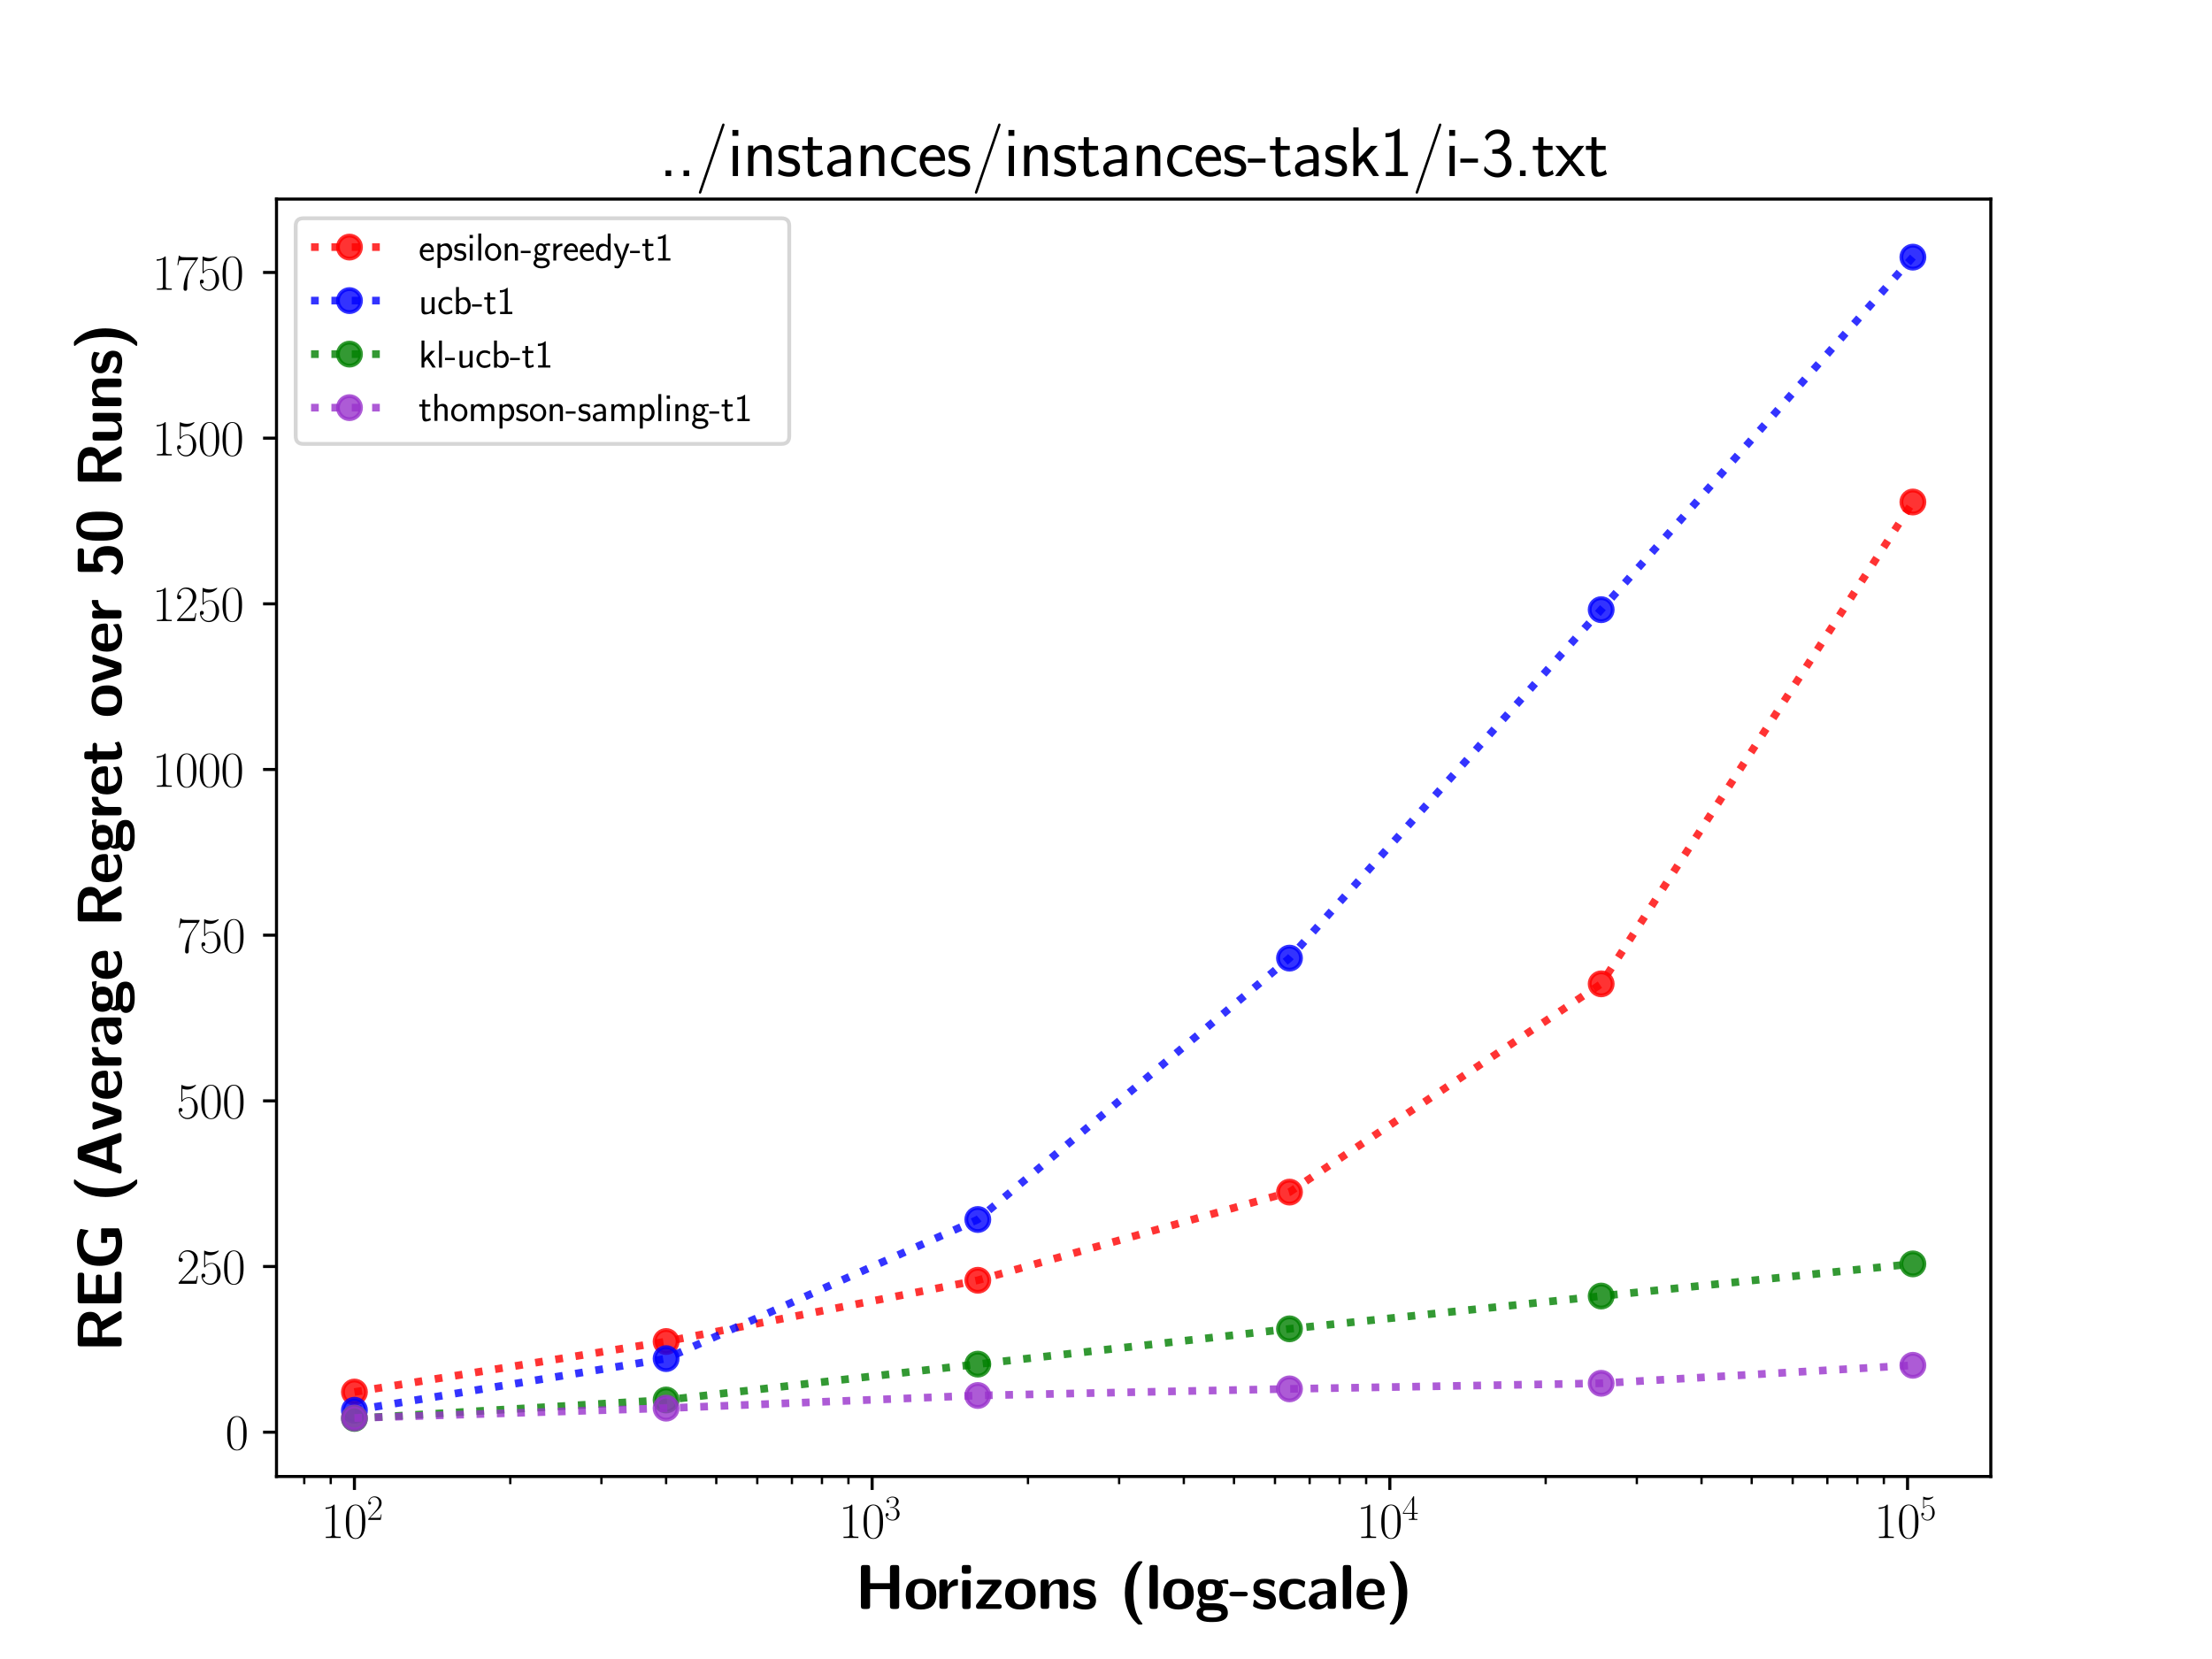 <?xml version="1.0" encoding="utf-8" standalone="no"?>
<!DOCTYPE svg PUBLIC "-//W3C//DTD SVG 1.1//EN"
  "http://www.w3.org/Graphics/SVG/1.1/DTD/svg11.dtd">
<svg height="432pt" version="1.1" viewBox="0 0 576 432" width="576pt" xmlns="http://www.w3.org/2000/svg" xmlns:xlink="http://www.w3.org/1999/xlink">
 <defs>
  <style type="text/css">*{stroke-linecap:butt;stroke-linejoin:round;}</style>
 </defs>
 <g id="figure_1">
  <g id="patch_1">
   <path d="M 0 432 
L 576 432 
L 576 0 
L 0 0 
z
" style="fill:#ffffff;"/>
  </g>
  <g id="axes_1">
   <g id="patch_2">
    <path d="M 72 384.48 
L 518.4 384.48 
L 518.4 51.84 
L 72 51.84 
z
" style="fill:#ffffff;"/>
   </g>
   <g id="matplotlib.axis_1">
    <g id="xtick_1">
     <g id="line2d_1">
      <defs>
       <path d="M 0 0 
L 0 3.5 
" id="m3bdd7a8519" style="stroke:#000000;stroke-width:0.8;"/>
      </defs>
      <g>
       <use style="stroke:#000000;stroke-width:0.8;" x="92.291" xlink:href="#m3bdd7a8519" y="384.48"/>
      </g>
     </g>
     <g id="text_1">
      <!-- $\mathdefault{10^{2}}$ -->
      <g transform="translate(83.621 400.474)scale(0.13 -0.13)">
       <defs>
        <path d="M 1702 4058 
C 1702 4192 1696 4192 1606 4192 
C 1357 3916 979 3827 621 3827 
C 602 3827 570 3827 563 3808 
C 557 3795 557 3782 557 3648 
C 755 3648 1088 3686 1344 3839 
L 1344 461 
C 1344 236 1331 160 781 160 
L 589 160 
L 589 0 
C 896 0 1216 0 1523 0 
C 1830 0 2150 0 2458 0 
L 2458 160 
L 2266 160 
C 1715 160 1702 230 1702 458 
L 1702 4058 
z
" id="CMR17-31" transform="scale(0.016)"/>
        <path d="M 2688 2025 
C 2688 2416 2682 3080 2413 3591 
C 2176 4039 1798 4198 1466 4198 
C 1158 4198 768 4058 525 3597 
C 269 3118 243 2524 243 2025 
C 243 1661 250 1106 448 619 
C 723 -39 1216 -128 1466 -128 
C 1760 -128 2208 -7 2470 600 
C 2662 1042 2688 1559 2688 2025 
z
M 1466 -26 
C 1056 -26 813 325 723 812 
C 653 1188 653 1738 653 2096 
C 653 2588 653 2997 736 3387 
C 858 3929 1216 4096 1466 4096 
C 1728 4096 2067 3923 2189 3400 
C 2272 3036 2278 2607 2278 2096 
C 2278 1680 2278 1169 2202 792 
C 2067 95 1690 -26 1466 -26 
z
" id="CMR17-30" transform="scale(0.016)"/>
        <path d="M 2669 989 
L 2554 989 
C 2490 536 2438 459 2413 420 
C 2381 369 1920 369 1830 369 
L 602 369 
C 832 619 1280 1072 1824 1597 
C 2214 1967 2669 2402 2669 3035 
C 2669 3790 2067 4224 1395 4224 
C 691 4224 262 3604 262 3030 
C 262 2780 448 2748 525 2748 
C 589 2748 781 2787 781 3010 
C 781 3207 614 3264 525 3264 
C 486 3264 448 3258 422 3245 
C 544 3790 915 4058 1306 4058 
C 1862 4058 2227 3617 2227 3035 
C 2227 2479 1901 2000 1536 1584 
L 262 146 
L 262 0 
L 2515 0 
L 2669 989 
z
" id="CMR17-32" transform="scale(0.016)"/>
       </defs>
       <use transform="scale(0.996)" xlink:href="#CMR17-31"/>
       <use transform="translate(45.69 0)scale(0.996)" xlink:href="#CMR17-30"/>
       <use transform="translate(91.381 36.154)scale(0.697)" xlink:href="#CMR17-32"/>
      </g>
     </g>
    </g>
    <g id="xtick_2">
     <g id="line2d_2">
      <g>
       <use style="stroke:#000000;stroke-width:0.8;" x="227.101" xlink:href="#m3bdd7a8519" y="384.48"/>
      </g>
     </g>
     <g id="text_2">
      <!-- $\mathdefault{10^{3}}$ -->
      <g transform="translate(218.431 400.474)scale(0.13 -0.13)">
       <defs>
        <path d="M 1414 2157 
C 1984 2157 2234 1662 2234 1090 
C 2234 320 1824 25 1453 25 
C 1114 25 563 194 390 693 
C 422 680 454 680 486 680 
C 640 680 755 782 755 948 
C 755 1133 614 1216 486 1216 
C 378 1216 211 1165 211 926 
C 211 335 787 -128 1466 -128 
C 2176 -128 2720 430 2720 1085 
C 2720 1707 2208 2157 1600 2227 
C 2086 2328 2554 2756 2554 3329 
C 2554 3820 2048 4179 1472 4179 
C 890 4179 378 3829 378 3329 
C 378 3110 544 3072 627 3072 
C 762 3072 877 3155 877 3321 
C 877 3486 762 3569 627 3569 
C 602 3569 570 3569 544 3557 
C 730 3959 1235 4032 1459 4032 
C 1683 4032 2106 3925 2106 3320 
C 2106 3143 2080 2828 1862 2550 
C 1670 2304 1453 2304 1242 2284 
C 1210 2284 1062 2269 1037 2269 
C 992 2263 966 2257 966 2208 
C 966 2163 973 2157 1101 2157 
L 1414 2157 
z
" id="CMR17-33" transform="scale(0.016)"/>
       </defs>
       <use transform="scale(0.996)" xlink:href="#CMR17-31"/>
       <use transform="translate(45.69 0)scale(0.996)" xlink:href="#CMR17-30"/>
       <use transform="translate(91.381 36.154)scale(0.697)" xlink:href="#CMR17-33"/>
      </g>
     </g>
    </g>
    <g id="xtick_3">
     <g id="line2d_3">
      <g>
       <use style="stroke:#000000;stroke-width:0.8;" x="361.911" xlink:href="#m3bdd7a8519" y="384.48"/>
      </g>
     </g>
     <g id="text_3">
      <!-- $\mathdefault{10^{4}}$ -->
      <g transform="translate(353.241 400.474)scale(0.13 -0.13)">
       <defs>
        <path d="M 2150 4122 
C 2150 4256 2144 4256 2029 4256 
L 128 1254 
L 128 1088 
L 1779 1088 
L 1779 457 
C 1779 224 1766 160 1318 160 
L 1197 160 
L 1197 0 
C 1402 0 1747 0 1965 0 
C 2182 0 2528 0 2733 0 
L 2733 160 
L 2611 160 
C 2163 160 2150 224 2150 457 
L 2150 1088 
L 2803 1088 
L 2803 1254 
L 2150 1254 
L 2150 4122 
z
M 1798 3703 
L 1798 1254 
L 256 1254 
L 1798 3703 
z
" id="CMR17-34" transform="scale(0.016)"/>
       </defs>
       <use transform="scale(0.996)" xlink:href="#CMR17-31"/>
       <use transform="translate(45.69 0)scale(0.996)" xlink:href="#CMR17-30"/>
       <use transform="translate(91.381 36.154)scale(0.697)" xlink:href="#CMR17-34"/>
      </g>
     </g>
    </g>
    <g id="xtick_4">
     <g id="line2d_4">
      <g>
       <use style="stroke:#000000;stroke-width:0.8;" x="496.721" xlink:href="#m3bdd7a8519" y="384.48"/>
      </g>
     </g>
     <g id="text_4">
      <!-- $\mathdefault{10^{5}}$ -->
      <g transform="translate(488.05 400.474)scale(0.13 -0.13)">
       <defs>
        <path d="M 730 3692 
C 794 3666 1056 3584 1325 3584 
C 1920 3584 2246 3911 2432 4100 
C 2432 4157 2432 4192 2394 4192 
C 2387 4192 2374 4192 2323 4163 
C 2099 4058 1837 3973 1517 3973 
C 1325 3973 1037 3999 723 4139 
C 653 4171 640 4171 634 4171 
C 602 4171 595 4164 595 4037 
L 595 2203 
C 595 2089 595 2057 659 2057 
C 691 2057 704 2070 736 2114 
C 941 2401 1222 2522 1542 2522 
C 1766 2522 2246 2382 2246 1289 
C 2246 1085 2246 715 2054 421 
C 1894 159 1645 25 1370 25 
C 947 25 518 320 403 814 
C 429 807 480 795 506 795 
C 589 795 749 840 749 1038 
C 749 1210 627 1280 506 1280 
C 358 1280 262 1190 262 1011 
C 262 454 704 -128 1382 -128 
C 2042 -128 2669 440 2669 1264 
C 2669 2030 2170 2624 1549 2624 
C 1222 2624 947 2503 730 2274 
L 730 3692 
z
" id="CMR17-35" transform="scale(0.016)"/>
       </defs>
       <use transform="scale(0.996)" xlink:href="#CMR17-31"/>
       <use transform="translate(45.69 0)scale(0.996)" xlink:href="#CMR17-30"/>
       <use transform="translate(91.381 36.154)scale(0.697)" xlink:href="#CMR17-35"/>
      </g>
     </g>
    </g>
    <g id="xtick_5">
     <g id="line2d_5">
      <defs>
       <path d="M 0 0 
L 0 2 
" id="mafd9205f27" style="stroke:#000000;stroke-width:0.6;"/>
      </defs>
      <g>
       <use style="stroke:#000000;stroke-width:0.6;" x="79.226" xlink:href="#mafd9205f27" y="384.48"/>
      </g>
     </g>
    </g>
    <g id="xtick_6">
     <g id="line2d_6">
      <g>
       <use style="stroke:#000000;stroke-width:0.6;" x="86.122" xlink:href="#mafd9205f27" y="384.48"/>
      </g>
     </g>
    </g>
    <g id="xtick_7">
     <g id="line2d_7">
      <g>
       <use style="stroke:#000000;stroke-width:0.6;" x="132.873" xlink:href="#mafd9205f27" y="384.48"/>
      </g>
     </g>
    </g>
    <g id="xtick_8">
     <g id="line2d_8">
      <g>
       <use style="stroke:#000000;stroke-width:0.6;" x="156.612" xlink:href="#mafd9205f27" y="384.48"/>
      </g>
     </g>
    </g>
    <g id="xtick_9">
     <g id="line2d_9">
      <g>
       <use style="stroke:#000000;stroke-width:0.6;" x="173.455" xlink:href="#mafd9205f27" y="384.48"/>
      </g>
     </g>
    </g>
    <g id="xtick_10">
     <g id="line2d_10">
      <g>
       <use style="stroke:#000000;stroke-width:0.6;" x="186.519" xlink:href="#mafd9205f27" y="384.48"/>
      </g>
     </g>
    </g>
    <g id="xtick_11">
     <g id="line2d_11">
      <g>
       <use style="stroke:#000000;stroke-width:0.6;" x="197.193" xlink:href="#mafd9205f27" y="384.48"/>
      </g>
     </g>
    </g>
    <g id="xtick_12">
     <g id="line2d_12">
      <g>
       <use style="stroke:#000000;stroke-width:0.6;" x="206.218" xlink:href="#mafd9205f27" y="384.48"/>
      </g>
     </g>
    </g>
    <g id="xtick_13">
     <g id="line2d_13">
      <g>
       <use style="stroke:#000000;stroke-width:0.6;" x="214.036" xlink:href="#mafd9205f27" y="384.48"/>
      </g>
     </g>
    </g>
    <g id="xtick_14">
     <g id="line2d_14">
      <g>
       <use style="stroke:#000000;stroke-width:0.6;" x="220.932" xlink:href="#mafd9205f27" y="384.48"/>
      </g>
     </g>
    </g>
    <g id="xtick_15">
     <g id="line2d_15">
      <g>
       <use style="stroke:#000000;stroke-width:0.6;" x="267.683" xlink:href="#mafd9205f27" y="384.48"/>
      </g>
     </g>
    </g>
    <g id="xtick_16">
     <g id="line2d_16">
      <g>
       <use style="stroke:#000000;stroke-width:0.6;" x="291.421" xlink:href="#mafd9205f27" y="384.48"/>
      </g>
     </g>
    </g>
    <g id="xtick_17">
     <g id="line2d_17">
      <g>
       <use style="stroke:#000000;stroke-width:0.6;" x="308.264" xlink:href="#mafd9205f27" y="384.48"/>
      </g>
     </g>
    </g>
    <g id="xtick_18">
     <g id="line2d_18">
      <g>
       <use style="stroke:#000000;stroke-width:0.6;" x="321.329" xlink:href="#mafd9205f27" y="384.48"/>
      </g>
     </g>
    </g>
    <g id="xtick_19">
     <g id="line2d_19">
      <g>
       <use style="stroke:#000000;stroke-width:0.6;" x="332.003" xlink:href="#mafd9205f27" y="384.48"/>
      </g>
     </g>
    </g>
    <g id="xtick_20">
     <g id="line2d_20">
      <g>
       <use style="stroke:#000000;stroke-width:0.6;" x="341.028" xlink:href="#mafd9205f27" y="384.48"/>
      </g>
     </g>
    </g>
    <g id="xtick_21">
     <g id="line2d_21">
      <g>
       <use style="stroke:#000000;stroke-width:0.6;" x="348.846" xlink:href="#mafd9205f27" y="384.48"/>
      </g>
     </g>
    </g>
    <g id="xtick_22">
     <g id="line2d_22">
      <g>
       <use style="stroke:#000000;stroke-width:0.6;" x="355.742" xlink:href="#mafd9205f27" y="384.48"/>
      </g>
     </g>
    </g>
    <g id="xtick_23">
     <g id="line2d_23">
      <g>
       <use style="stroke:#000000;stroke-width:0.6;" x="402.492" xlink:href="#mafd9205f27" y="384.48"/>
      </g>
     </g>
    </g>
    <g id="xtick_24">
     <g id="line2d_24">
      <g>
       <use style="stroke:#000000;stroke-width:0.6;" x="426.231" xlink:href="#mafd9205f27" y="384.48"/>
      </g>
     </g>
    </g>
    <g id="xtick_25">
     <g id="line2d_25">
      <g>
       <use style="stroke:#000000;stroke-width:0.6;" x="443.074" xlink:href="#mafd9205f27" y="384.48"/>
      </g>
     </g>
    </g>
    <g id="xtick_26">
     <g id="line2d_26">
      <g>
       <use style="stroke:#000000;stroke-width:0.6;" x="456.139" xlink:href="#mafd9205f27" y="384.48"/>
      </g>
     </g>
    </g>
    <g id="xtick_27">
     <g id="line2d_27">
      <g>
       <use style="stroke:#000000;stroke-width:0.6;" x="466.813" xlink:href="#mafd9205f27" y="384.48"/>
      </g>
     </g>
    </g>
    <g id="xtick_28">
     <g id="line2d_28">
      <g>
       <use style="stroke:#000000;stroke-width:0.6;" x="475.838" xlink:href="#mafd9205f27" y="384.48"/>
      </g>
     </g>
    </g>
    <g id="xtick_29">
     <g id="line2d_29">
      <g>
       <use style="stroke:#000000;stroke-width:0.6;" x="483.656" xlink:href="#mafd9205f27" y="384.48"/>
      </g>
     </g>
    </g>
    <g id="xtick_30">
     <g id="line2d_30">
      <g>
       <use style="stroke:#000000;stroke-width:0.6;" x="490.552" xlink:href="#mafd9205f27" y="384.48"/>
      </g>
     </g>
    </g>
    <g id="text_5">
     <!-- \textbf{Horizons (log-scale)} -->
     <g transform="translate(222.691 418.948)scale(0.16 -0.16)">
      <defs>
       <path d="M 4493 4170 
C 4493 4377 4448 4480 4186 4480 
L 3859 4480 
C 3616 4480 3552 4396 3552 4169 
L 3552 2624 
L 1523 2624 
L 1523 4169 
C 1523 4377 1478 4480 1216 4480 
L 890 4480 
C 659 4480 582 4409 582 4170 
L 582 302 
C 582 70 653 -8 890 -8 
L 1216 -8 
C 1459 -8 1523 76 1523 301 
L 1523 2016 
L 3552 2016 
L 3552 301 
C 3552 95 3597 -8 3859 -8 
L 4186 -8 
C 4429 -8 4493 76 4493 302 
L 4493 4170 
z
" id="CMSSBX10-48" transform="scale(0.016)"/>
       <path d="M 3315 1459 
C 3315 2517 2803 3072 1760 3072 
C 691 3072 198 2497 198 1459 
C 198 407 749 -64 1754 -64 
C 2758 -64 3315 401 3315 1459 
z
M 1760 440 
C 1069 440 1069 1020 1069 1536 
C 1069 2033 1069 2606 1754 2606 
C 2445 2606 2445 2039 2445 1536 
C 2445 1027 2445 440 1760 440 
z
" id="CMSSBX10-6f" transform="scale(0.016)"/>
       <path d="M 1242 1496 
C 1242 2115 1747 2368 2150 2368 
C 2266 2368 2278 2368 2278 2555 
L 2278 2860 
C 2278 2989 2278 3034 2163 3034 
C 1984 3034 1517 2970 1216 2271 
L 1210 2271 
L 1210 2690 
C 1210 2897 1165 3001 902 3001 
L 698 3001 
C 467 3001 390 2930 390 2690 
L 390 310 
C 390 78 461 0 698 0 
L 934 0 
C 1178 0 1242 84 1242 312 
L 1242 1496 
z
" id="CMSSBX10-72" transform="scale(0.016)"/>
       <path d="M 653 4480 
C 448 4480 346 4441 346 4182 
L 346 3885 
C 346 3678 410 3594 646 3594 
L 979 3594 
C 1286 3594 1286 3730 1286 4034 
C 1286 4344 1286 4480 979 4480 
L 653 4480 
z
M 1242 2634 
C 1242 2841 1197 2944 934 2944 
L 698 2944 
C 467 2944 390 2873 390 2634 
L 390 292 
C 390 60 461 -18 698 -18 
L 934 -18 
C 1178 -18 1242 66 1242 292 
L 1242 2634 
z
" id="CMSSBX10-69" transform="scale(0.016)"/>
       <path d="M 2726 2483 
C 2790 2568 2803 2600 2803 2703 
C 2803 2975 2605 2975 2496 2975 
L 602 2975 
C 518 2975 294 2975 294 2732 
C 294 2496 499 2496 672 2496 
C 877 2496 1395 2496 1600 2496 
L 1837 2496 
L 275 493 
C 211 407 198 375 198 272 
C 198 0 397 0 506 0 
L 2515 0 
C 2598 0 2822 0 2822 236 
C 2822 479 2624 479 2438 479 
C 2118 479 1779 479 1459 479 
L 1165 479 
L 2726 2483 
z
" id="CMSSBX10-7a" transform="scale(0.016)"/>
       <path d="M 3200 2096 
C 3200 2761 2918 3025 2266 3025 
C 1594 3025 1306 2535 1222 2360 
L 1216 2360 
L 1216 2687 
C 1216 2896 1171 3001 909 3001 
L 691 3001 
C 461 3001 384 2930 384 2690 
L 384 310 
C 384 78 454 0 691 0 
L 947 0 
C 1190 0 1254 84 1254 309 
L 1254 1735 
C 1254 2295 1626 2560 1958 2560 
C 2266 2560 2330 2411 2330 2082 
L 2330 309 
C 2330 103 2374 0 2637 0 
L 2893 0 
C 3136 0 3200 84 3200 309 
L 3200 2096 
z
" id="CMSSBX10-6e" transform="scale(0.016)"/>
       <path d="M 2534 902 
C 2534 1267 2342 1496 2227 1600 
C 1971 1836 1747 1875 1478 1927 
C 1126 1992 870 2045 870 2299 
C 870 2566 1082 2619 1331 2619 
C 1760 2619 1990 2456 2157 2313 
C 2221 2248 2234 2248 2259 2248 
C 2323 2248 2336 2306 2342 2332 
C 2355 2384 2419 2747 2419 2779 
C 2419 2884 2080 2975 2010 3000 
C 1754 3072 1549 3072 1382 3072 
C 1094 3072 237 3072 237 2145 
C 237 1827 378 1633 550 1477 
C 774 1270 1024 1225 1389 1154 
C 1574 1121 1901 1062 1901 778 
C 1901 473 1651 427 1402 427 
C 1120 427 762 512 461 877 
C 429 909 410 928 371 928 
C 307 928 294 871 288 832 
C 275 743 198 378 198 313 
C 198 198 672 51 678 45 
C 1030 -64 1293 -64 1402 -64 
C 1728 -64 2534 -64 2534 902 
z
" id="CMSSBX10-73" transform="scale(0.016)"/>
       <path d="M 2054 4864 
C 1939 4864 1926 4864 1811 4760 
C 1043 4107 550 3002 550 1632 
C 550 849 710 -501 1779 -1477 
C 1914 -1600 1926 -1600 2054 -1600 
L 2170 -1600 
C 2272 -1600 2342 -1600 2342 -1516 
C 2342 -1496 2342 -1483 2266 -1399 
C 1862 -901 1421 -107 1421 1632 
C 1421 3532 1952 4281 2304 4708 
C 2330 4741 2342 4754 2342 4779 
C 2342 4864 2272 4864 2170 4864 
L 2054 4864 
z
" id="CMSSBX10-28" transform="scale(0.016)"/>
       <path d="M 1242 4170 
C 1242 4377 1197 4480 934 4480 
L 698 4480 
C 467 4480 390 4409 390 4170 
L 390 302 
C 390 70 461 -8 698 -8 
L 934 -8 
C 1178 -8 1242 76 1242 302 
L 1242 4170 
z
" id="CMSSBX10-6c" transform="scale(0.016)"/>
       <path d="M 1280 577 
C 1050 577 960 577 870 656 
C 845 681 736 779 736 949 
C 736 994 742 1007 749 1046 
C 1050 878 1427 878 1562 878 
C 1830 878 2848 878 2848 1950 
C 2848 2326 2707 2553 2650 2624 
C 2758 2624 2982 2624 3245 2553 
C 3270 2540 3315 2527 3334 2527 
C 3386 2527 3418 2566 3418 2611 
C 3418 2637 3386 2792 3373 2857 
C 3347 3012 3347 3025 3232 3025 
C 3034 3025 2714 2948 2470 2799 
C 2170 2999 1837 3025 1562 3025 
C 1293 3025 275 3025 275 1954 
C 275 1694 346 1370 589 1156 
C 416 915 416 663 416 630 
C 416 507 454 293 589 118 
C 493 79 160 -37 160 -451 
C 160 -652 256 -988 659 -1176 
C 1024 -1344 1453 -1344 1754 -1344 
C 2131 -1344 3354 -1344 3354 -429 
C 3354 577 2451 577 1587 577 
L 1280 577 
z
M 1562 1344 
C 1114 1344 1094 1591 1094 1949 
C 1094 2306 1114 2560 1562 2560 
C 2010 2560 2029 2313 2029 1955 
C 2029 1597 2010 1344 1562 1344 
z
M 1907 -128 
C 2426 -128 2694 -217 2694 -448 
C 2694 -879 1965 -879 1760 -879 
C 1504 -879 819 -879 819 -430 
C 819 -128 1018 -128 1165 -128 
L 1907 -128 
z
" id="CMSSBX10-67" transform="scale(0.016)"/>
       <path d="M 1645 1280 
C 1722 1280 1952 1280 1952 1513 
C 1952 1746 1722 1746 1645 1746 
L 384 1746 
C 307 1746 77 1746 77 1513 
C 77 1280 307 1280 384 1280 
L 1645 1280 
z
" id="CMSSBX10-2d" transform="scale(0.016)"/>
       <path d="M 2925 330 
C 2925 402 2899 698 2886 782 
C 2886 801 2874 866 2810 866 
C 2784 866 2771 866 2707 801 
C 2598 704 2298 440 1773 440 
C 1107 440 1107 1092 1107 1503 
C 1107 2026 1139 2568 1792 2568 
C 2208 2568 2381 2464 2611 2271 
C 2688 2200 2701 2200 2726 2200 
C 2790 2200 2803 2258 2810 2284 
C 2822 2336 2886 2697 2886 2729 
C 2886 2787 2842 2813 2733 2865 
C 2426 3007 2234 3072 1786 3072 
C 832 3072 237 2620 237 1491 
C 237 420 787 -64 1754 -64 
C 1926 -64 2310 -64 2739 159 
C 2918 258 2925 265 2925 330 
z
" id="CMSSBX10-63" transform="scale(0.016)"/>
       <path d="M 2970 2050 
C 2970 3072 1997 3072 1677 3072 
C 1376 3072 1056 3046 627 2868 
C 493 2811 461 2792 461 2722 
C 461 2677 499 2300 506 2248 
C 512 2209 544 2177 589 2177 
C 621 2177 640 2196 659 2216 
C 934 2508 1254 2651 1651 2651 
C 1997 2651 2099 2435 2099 2049 
L 2099 1820 
C 1875 1820 198 1820 198 868 
C 198 415 557 -64 1120 -64 
C 1338 -64 1818 1 2118 447 
L 2118 317 
C 2118 110 2163 7 2426 7 
L 2662 7 
C 2906 7 2970 91 2970 317 
L 2970 2050 
z
M 2099 988 
C 2099 402 1491 402 1472 402 
C 1203 402 1030 639 1030 889 
C 1030 1536 1920 1536 2099 1536 
L 2099 988 
z
" id="CMSSBX10-61" transform="scale(0.016)"/>
       <path d="M 2758 1385 
C 2906 1385 3066 1385 3066 1678 
C 3066 2514 2682 3072 1728 3072 
C 704 3072 198 2491 198 1510 
C 198 452 806 -64 1811 -64 
C 2054 -64 2419 -32 2842 182 
C 2982 253 3027 272 3027 350 
C 3027 395 3008 582 3002 633 
C 2976 833 2970 839 2912 839 
C 2886 839 2874 839 2803 775 
C 2426 447 2042 402 1837 402 
C 1114 402 1037 974 1018 1385 
L 2758 1385 
z
M 1024 1728 
C 1043 2122 1171 2606 1728 2606 
C 2240 2606 2336 2231 2355 1728 
L 1024 1728 
z
" id="CMSSBX10-65" transform="scale(0.016)"/>
       <path d="M 563 4864 
C 461 4864 390 4864 390 4780 
C 390 4761 390 4748 467 4664 
C 864 4166 1312 3372 1312 1632 
C 1312 -262 781 -1011 429 -1445 
C 390 -1490 390 -1503 390 -1516 
C 390 -1600 461 -1600 563 -1600 
L 678 -1600 
C 794 -1600 806 -1600 922 -1496 
C 1690 -843 2182 262 2182 1632 
C 2182 2413 2022 3765 954 4741 
C 819 4864 806 4864 678 4864 
L 563 4864 
z
" id="CMSSBX10-29" transform="scale(0.016)"/>
      </defs>
      <use transform="scale(0.996)" xlink:href="#CMSSBX10-48"/>
      <use transform="translate(79.148 0)scale(0.996)" xlink:href="#CMSSBX10-6f"/>
      <use transform="translate(130.899 0)scale(0.996)" xlink:href="#CMSSBX10-72"/>
      <use transform="translate(167.982 0)scale(0.996)" xlink:href="#CMSSBX10-69"/>
      <use transform="translate(193.442 0)scale(0.996)" xlink:href="#CMSSBX10-7a"/>
      <use transform="translate(240.904 0)scale(0.996)" xlink:href="#CMSSBX10-6f"/>
      <use transform="translate(295.698 0)scale(0.996)" xlink:href="#CMSSBX10-6e"/>
      <use transform="translate(351.6 0)scale(0.996)" xlink:href="#CMSSBX10-73"/>
      <use transform="translate(430.139 0)scale(0.996)" xlink:href="#CMSSBX10-28"/>
      <use transform="translate(472.758 0)scale(0.996)" xlink:href="#CMSSBX10-6c"/>
      <use transform="translate(498.218 0)scale(0.996)" xlink:href="#CMSSBX10-6f"/>
      <use transform="translate(553.013 0)scale(0.996)" xlink:href="#CMSSBX10-67"/>
      <use transform="translate(607.807 0)scale(0.996)" xlink:href="#CMSSBX10-2d"/>
      <use transform="translate(644.337 0)scale(0.996)" xlink:href="#CMSSBX10-73"/>
      <use transform="translate(686.347 0)scale(0.996)" xlink:href="#CMSSBX10-63"/>
      <use transform="translate(735.053 0)scale(0.996)" xlink:href="#CMSSBX10-61"/>
      <use transform="translate(787.357 0)scale(0.996)" xlink:href="#CMSSBX10-6c"/>
      <use transform="translate(812.818 0)scale(0.996)" xlink:href="#CMSSBX10-65"/>
      <use transform="translate(863.738 0)scale(0.996)" xlink:href="#CMSSBX10-29"/>
     </g>
    </g>
   </g>
   <g id="matplotlib.axis_2">
    <g id="ytick_1">
     <g id="line2d_31">
      <defs>
       <path d="M 0 0 
L -3.5 0 
" id="m0cd245316e" style="stroke:#000000;stroke-width:0.8;"/>
      </defs>
      <g>
       <use style="stroke:#000000;stroke-width:0.8;" x="72" xlink:href="#m0cd245316e" y="372.942"/>
      </g>
     </g>
     <g id="text_6">
      <!-- $\mathdefault{0}$ -->
      <g transform="translate(58.659 377.439)scale(0.13 -0.13)">
       <use transform="scale(0.996)" xlink:href="#CMR17-30"/>
      </g>
     </g>
    </g>
    <g id="ytick_2">
     <g id="line2d_32">
      <g>
       <use style="stroke:#000000;stroke-width:0.8;" x="72" xlink:href="#m0cd245316e" y="329.801"/>
      </g>
     </g>
     <g id="text_7">
      <!-- $\mathdefault{250}$ -->
      <g transform="translate(45.978 334.298)scale(0.13 -0.13)">
       <use transform="scale(0.996)" xlink:href="#CMR17-32"/>
       <use transform="translate(45.69 0)scale(0.996)" xlink:href="#CMR17-35"/>
       <use transform="translate(91.381 0)scale(0.996)" xlink:href="#CMR17-30"/>
      </g>
     </g>
    </g>
    <g id="ytick_3">
     <g id="line2d_33">
      <g>
       <use style="stroke:#000000;stroke-width:0.8;" x="72" xlink:href="#m0cd245316e" y="286.66"/>
      </g>
     </g>
     <g id="text_8">
      <!-- $\mathdefault{500}$ -->
      <g transform="translate(45.978 291.157)scale(0.13 -0.13)">
       <use transform="scale(0.996)" xlink:href="#CMR17-35"/>
       <use transform="translate(45.69 0)scale(0.996)" xlink:href="#CMR17-30"/>
       <use transform="translate(91.381 0)scale(0.996)" xlink:href="#CMR17-30"/>
      </g>
     </g>
    </g>
    <g id="ytick_4">
     <g id="line2d_34">
      <g>
       <use style="stroke:#000000;stroke-width:0.8;" x="72" xlink:href="#m0cd245316e" y="243.518"/>
      </g>
     </g>
     <g id="text_9">
      <!-- $\mathdefault{750}$ -->
      <g transform="translate(45.978 248.015)scale(0.13 -0.13)">
       <defs>
        <path d="M 2886 3941 
L 2886 4081 
L 1382 4081 
C 634 4081 621 4165 595 4288 
L 480 4288 
L 294 3094 
L 410 3094 
C 429 3215 474 3540 550 3661 
C 589 3712 1062 3712 1171 3712 
L 2579 3712 
L 1869 2661 
C 1395 1954 1069 999 1069 165 
C 1069 89 1069 -128 1299 -128 
C 1530 -128 1530 89 1530 171 
L 1530 465 
C 1530 1508 1709 2196 2003 2636 
L 2886 3941 
z
" id="CMR17-37" transform="scale(0.016)"/>
       </defs>
       <use transform="scale(0.996)" xlink:href="#CMR17-37"/>
       <use transform="translate(45.69 0)scale(0.996)" xlink:href="#CMR17-35"/>
       <use transform="translate(91.381 0)scale(0.996)" xlink:href="#CMR17-30"/>
      </g>
     </g>
    </g>
    <g id="ytick_5">
     <g id="line2d_35">
      <g>
       <use style="stroke:#000000;stroke-width:0.8;" x="72" xlink:href="#m0cd245316e" y="200.377"/>
      </g>
     </g>
     <g id="text_10">
      <!-- $\mathdefault{1000}$ -->
      <g transform="translate(39.637 204.874)scale(0.13 -0.13)">
       <use transform="scale(0.996)" xlink:href="#CMR17-31"/>
       <use transform="translate(45.69 0)scale(0.996)" xlink:href="#CMR17-30"/>
       <use transform="translate(91.381 0)scale(0.996)" xlink:href="#CMR17-30"/>
       <use transform="translate(137.071 0)scale(0.996)" xlink:href="#CMR17-30"/>
      </g>
     </g>
    </g>
    <g id="ytick_6">
     <g id="line2d_36">
      <g>
       <use style="stroke:#000000;stroke-width:0.8;" x="72" xlink:href="#m0cd245316e" y="157.236"/>
      </g>
     </g>
     <g id="text_11">
      <!-- $\mathdefault{1250}$ -->
      <g transform="translate(39.637 161.733)scale(0.13 -0.13)">
       <use transform="scale(0.996)" xlink:href="#CMR17-31"/>
       <use transform="translate(45.69 0)scale(0.996)" xlink:href="#CMR17-32"/>
       <use transform="translate(91.381 0)scale(0.996)" xlink:href="#CMR17-35"/>
       <use transform="translate(137.071 0)scale(0.996)" xlink:href="#CMR17-30"/>
      </g>
     </g>
    </g>
    <g id="ytick_7">
     <g id="line2d_37">
      <g>
       <use style="stroke:#000000;stroke-width:0.8;" x="72" xlink:href="#m0cd245316e" y="114.094"/>
      </g>
     </g>
     <g id="text_12">
      <!-- $\mathdefault{1500}$ -->
      <g transform="translate(39.637 118.592)scale(0.13 -0.13)">
       <use transform="scale(0.996)" xlink:href="#CMR17-31"/>
       <use transform="translate(45.69 0)scale(0.996)" xlink:href="#CMR17-35"/>
       <use transform="translate(91.381 0)scale(0.996)" xlink:href="#CMR17-30"/>
       <use transform="translate(137.071 0)scale(0.996)" xlink:href="#CMR17-30"/>
      </g>
     </g>
    </g>
    <g id="ytick_8">
     <g id="line2d_38">
      <g>
       <use style="stroke:#000000;stroke-width:0.8;" x="72" xlink:href="#m0cd245316e" y="70.953"/>
      </g>
     </g>
     <g id="text_13">
      <!-- $\mathdefault{1750}$ -->
      <g transform="translate(39.637 75.45)scale(0.13 -0.13)">
       <use transform="scale(0.996)" xlink:href="#CMR17-31"/>
       <use transform="translate(45.69 0)scale(0.996)" xlink:href="#CMR17-37"/>
       <use transform="translate(91.381 0)scale(0.996)" xlink:href="#CMR17-35"/>
       <use transform="translate(137.071 0)scale(0.996)" xlink:href="#CMR17-30"/>
      </g>
     </g>
    </g>
    <g id="text_14">
     <!-- \textbf{REG (Average Regret over 50 Runs)} -->
     <g transform="translate(31.652 352.065)rotate(-90)scale(0.16 -0.16)">
      <defs>
       <path d="M 3091 2059 
C 3494 2156 4102 2402 4102 3205 
C 4102 4480 2714 4480 2426 4480 
L 890 4480 
C 659 4480 582 4409 582 4170 
L 582 298 
C 582 66 653 -12 890 -12 
L 1197 -12 
C 1440 -12 1504 71 1504 296 
L 1504 1984 
L 2214 1984 
L 3264 142 
C 3354 -12 3424 -12 3565 -12 
L 3942 -12 
C 4070 -12 4179 -12 4179 181 
L 3091 2059 
z
M 1504 2450 
L 1504 3924 
L 2336 3924 
C 3078 3924 3213 3623 3213 3191 
C 3213 2804 3123 2450 2336 2450 
L 1504 2450 
z
" id="CMSSBX10-52" transform="scale(0.016)"/>
       <path d="M 1523 2016 
L 3206 2016 
C 3405 2016 3514 2062 3514 2320 
C 3514 2560 3430 2624 3206 2624 
L 1523 2624 
L 1523 3814 
L 1837 3814 
C 2336 3814 2842 3814 3341 3814 
C 3565 3814 3712 3814 3712 4122 
L 3712 4173 
C 3712 4377 3667 4480 3405 4480 
L 890 4480 
C 659 4480 582 4409 582 4170 
L 582 316 
C 582 84 653 6 890 6 
L 3501 6 
C 3744 6 3808 88 3808 310 
L 3808 400 
C 3808 704 3661 704 3450 704 
C 3117 704 2790 704 2458 704 
C 2298 704 1638 704 1523 704 
L 1523 2016 
z
" id="CMSSBX10-45" transform="scale(0.016)"/>
       <path d="M 4224 2002 
C 4224 2028 4205 2086 4147 2086 
L 2835 2086 
C 2784 2086 2739 2073 2739 1996 
L 2739 1537 
C 2739 1498 2771 1472 2810 1472 
L 3347 1472 
L 3347 654 
C 3290 615 2861 577 2765 577 
C 1690 577 1338 1254 1338 2247 
C 1338 3207 1683 3904 2726 3904 
C 3270 3904 3533 3768 3910 3412 
C 3930 3393 3949 3386 3968 3386 
C 4000 3386 4032 3412 4045 3470 
L 4160 4130 
C 4166 4162 4173 4201 4115 4234 
C 3923 4337 3450 4550 2765 4550 
C 1069 4550 397 3679 397 2247 
C 397 652 1235 -64 2726 -64 
C 3405 -64 4045 151 4224 299 
L 4224 2002 
z
" id="CMSSBX10-47" transform="scale(0.016)"/>
       <path d="M 3034 4202 
C 2938 4480 2752 4480 2624 4480 
L 2061 4480 
C 1933 4480 1747 4480 1651 4202 
L 301 303 
C 269 220 269 207 269 175 
C 269 0 429 0 518 0 
L 749 0 
C 864 0 1062 0 1152 254 
L 1402 960 
L 3174 960 
L 3392 350 
C 3469 127 3514 0 3821 0 
L 4166 0 
C 4256 0 4416 0 4416 172 
C 4416 204 4416 217 4384 301 
L 3034 4202 
z
M 2054 2891 
C 2150 3176 2234 3422 2285 3656 
L 2291 3656 
C 2323 3501 2323 3488 2374 3338 
L 2982 1516 
L 1594 1516 
L 2054 2891 
z
" id="CMSSBX10-41" transform="scale(0.016)"/>
       <path d="M 2995 2671 
C 3027 2762 3027 2775 3027 2794 
C 3027 2976 2867 2976 2771 2976 
L 2637 2976 
C 2368 2976 2298 2879 2240 2697 
L 1606 734 
L 973 2697 
C 928 2833 883 2976 576 2976 
L 422 2976 
C 326 2976 166 2976 166 2794 
C 166 2775 166 2762 198 2670 
L 960 273 
C 1050 0 1248 0 1363 0 
L 1830 0 
C 1946 0 2144 0 2234 273 
L 2995 2671 
z
" id="CMSSBX10-76" transform="scale(0.016)"/>
       <path d="M 1395 2496 
L 1965 2496 
C 2042 2496 2272 2496 2272 2729 
C 2272 2962 2042 2962 1965 2962 
L 1395 2962 
L 1395 3498 
C 1395 3705 1350 3808 1088 3808 
L 890 3808 
C 659 3808 582 3737 582 3498 
L 582 2962 
L 435 2962 
C 365 2962 128 2962 128 2729 
C 128 2496 358 2496 435 2496 
L 563 2496 
L 563 864 
C 563 213 794 -64 1235 -64 
C 1293 -64 1574 -64 1907 39 
C 2016 72 2387 188 2387 311 
C 2387 330 2374 376 2336 510 
C 2304 639 2291 678 2234 678 
C 2202 678 2195 671 2157 632 
C 2086 582 1914 440 1645 440 
C 1491 440 1395 550 1395 975 
L 1395 2496 
z
" id="CMSSBX10-74" transform="scale(0.016)"/>
       <path d="M 1363 3834 
L 2618 3834 
C 2918 3834 2925 3982 2925 4157 
C 2925 4325 2925 4480 2618 4480 
L 838 4480 
C 634 4480 531 4442 531 4181 
L 531 2188 
C 531 1895 678 1895 851 1895 
C 1018 1895 1075 1895 1165 2051 
C 1318 2303 1536 2432 1805 2432 
C 2221 2432 2221 1941 2221 1437 
C 2221 939 2221 448 1549 448 
C 1350 448 915 506 659 1017 
C 640 1056 621 1094 576 1094 
C 525 1094 512 1062 474 1010 
C 384 862 237 635 237 590 
C 237 538 653 -160 1568 -160 
C 2598 -160 3162 364 3162 1410 
C 3162 2264 2810 2898 1830 2898 
C 1670 2898 1517 2872 1363 2814 
L 1363 3834 
z
" id="CMSSBX10-35" transform="scale(0.016)"/>
       <path d="M 3238 2223 
C 3238 3105 3238 4626 1760 4626 
C 275 4626 275 3118 275 2223 
C 275 1340 275 -128 1754 -128 
C 3238 -128 3238 1327 3238 2223 
z
M 1754 337 
C 1280 337 1210 929 1190 1103 
C 1146 1444 1146 2049 1146 2313 
C 1146 2692 1146 3104 1184 3420 
C 1203 3594 1267 4160 1754 4160 
C 2227 4160 2304 3620 2323 3490 
C 2368 3163 2368 2654 2368 2313 
C 2368 1946 2368 1444 2323 1090 
C 2304 923 2234 337 1754 337 
z
" id="CMSSBX10-30" transform="scale(0.016)"/>
       <path d="M 3200 2652 
C 3200 2859 3155 2962 2893 2962 
L 2637 2962 
C 2394 2962 2330 2878 2330 2653 
L 2330 1124 
C 2330 698 2106 330 1651 330 
C 1293 330 1254 421 1254 763 
L 1254 2653 
C 1254 2859 1210 2962 947 2962 
L 691 2962 
C 461 2962 384 2891 384 2653 
L 384 820 
C 384 130 755 -64 1421 -64 
C 1594 -64 2048 -64 2349 485 
L 2349 314 
C 2349 104 2394 0 2656 0 
L 2893 0 
C 3136 0 3200 84 3200 310 
L 3200 2652 
z
" id="CMSSBX10-75" transform="scale(0.016)"/>
      </defs>
      <use transform="scale(0.996)" xlink:href="#CMSSBX10-52"/>
      <use transform="translate(70.016 0)scale(0.996)" xlink:href="#CMSSBX10-45"/>
      <use transform="translate(133.943 0)scale(0.996)" xlink:href="#CMSSBX10-47"/>
      <use transform="translate(243.533 0)scale(0.996)" xlink:href="#CMSSBX10-28"/>
      <use transform="translate(286.151 0)scale(0.996)" xlink:href="#CMSSBX10-41"/>
      <use transform="translate(359.211 0)scale(0.996)" xlink:href="#CMSSBX10-76"/>
      <use transform="translate(409.024 0)scale(0.996)" xlink:href="#CMSSBX10-65"/>
      <use transform="translate(459.944 0)scale(0.996)" xlink:href="#CMSSBX10-72"/>
      <use transform="translate(497.028 0)scale(0.996)" xlink:href="#CMSSBX10-61"/>
      <use transform="translate(549.332 0)scale(0.996)" xlink:href="#CMSSBX10-67"/>
      <use transform="translate(604.127 0)scale(0.996)" xlink:href="#CMSSBX10-65"/>
      <use transform="translate(691.577 0)scale(0.996)" xlink:href="#CMSSBX10-52"/>
      <use transform="translate(761.593 0)scale(0.996)" xlink:href="#CMSSBX10-65"/>
      <use transform="translate(812.513 0)scale(0.996)" xlink:href="#CMSSBX10-67"/>
      <use transform="translate(867.308 0)scale(0.996)" xlink:href="#CMSSBX10-72"/>
      <use transform="translate(904.392 0)scale(0.996)" xlink:href="#CMSSBX10-65"/>
      <use transform="translate(955.312 0)scale(0.996)" xlink:href="#CMSSBX10-74"/>
      <use transform="translate(1032.108 0)scale(0.996)" xlink:href="#CMSSBX10-6f"/>
      <use transform="translate(1086.903 0)scale(0.996)" xlink:href="#CMSSBX10-76"/>
      <use transform="translate(1136.716 0)scale(0.996)" xlink:href="#CMSSBX10-65"/>
      <use transform="translate(1187.636 0)scale(0.996)" xlink:href="#CMSSBX10-72"/>
      <use transform="translate(1261.25 0)scale(0.996)" xlink:href="#CMSSBX10-35"/>
      <use transform="translate(1316.045 0)scale(0.996)" xlink:href="#CMSSBX10-30"/>
      <use transform="translate(1407.369 0)scale(0.996)" xlink:href="#CMSSBX10-52"/>
      <use transform="translate(1477.385 0)scale(0.996)" xlink:href="#CMSSBX10-75"/>
      <use transform="translate(1533.287 0)scale(0.996)" xlink:href="#CMSSBX10-6e"/>
      <use transform="translate(1589.189 0)scale(0.996)" xlink:href="#CMSSBX10-73"/>
      <use transform="translate(1631.198 0)scale(0.996)" xlink:href="#CMSSBX10-29"/>
     </g>
    </g>
   </g>
   <g id="line2d_39">
    <path clip-path="url(#pb4456aa472)" d="M 92.291 362.482 
L 173.455 349.325 
L 254.618 333.38 
L 335.782 310.422 
L 416.945 256.192 
L 498.109 130.723 
" style="fill:none;stroke:#ff0000;stroke-dasharray:2,3.3;stroke-dashoffset:0;stroke-opacity:0.8;stroke-width:2;"/>
    <defs>
     <path d="M 0 3 
C 0.796 3 1.559 2.684 2.121 2.121 
C 2.684 1.559 3 0.796 3 0 
C 3 -0.796 2.684 -1.559 2.121 -2.121 
C 1.559 -2.684 0.796 -3 0 -3 
C -0.796 -3 -1.559 -2.684 -2.121 -2.121 
C -2.684 -1.559 -3 -0.796 -3 0 
C -3 0.796 -2.684 1.559 -2.121 2.121 
C -1.559 2.684 -0.796 3 0 3 
z
" id="mea2d6f05c9" style="stroke:#ff0000;stroke-opacity:0.8;"/>
    </defs>
    <g clip-path="url(#pb4456aa472)">
     <use style="fill:#ff0000;fill-opacity:0.8;stroke:#ff0000;stroke-opacity:0.8;" x="92.291" xlink:href="#mea2d6f05c9" y="362.482"/>
     <use style="fill:#ff0000;fill-opacity:0.8;stroke:#ff0000;stroke-opacity:0.8;" x="173.455" xlink:href="#mea2d6f05c9" y="349.325"/>
     <use style="fill:#ff0000;fill-opacity:0.8;stroke:#ff0000;stroke-opacity:0.8;" x="254.618" xlink:href="#mea2d6f05c9" y="333.38"/>
     <use style="fill:#ff0000;fill-opacity:0.8;stroke:#ff0000;stroke-opacity:0.8;" x="335.782" xlink:href="#mea2d6f05c9" y="310.422"/>
     <use style="fill:#ff0000;fill-opacity:0.8;stroke:#ff0000;stroke-opacity:0.8;" x="416.945" xlink:href="#mea2d6f05c9" y="256.192"/>
     <use style="fill:#ff0000;fill-opacity:0.8;stroke:#ff0000;stroke-opacity:0.8;" x="498.109" xlink:href="#mea2d6f05c9" y="130.723"/>
    </g>
   </g>
   <g id="line2d_40">
    <path clip-path="url(#pb4456aa472)" d="M 92.291 367.224 
L 173.455 353.781 
L 254.618 317.556 
L 335.782 249.496 
L 416.945 158.758 
L 498.109 66.96 
" style="fill:none;stroke:#0000ff;stroke-dasharray:2,3.3;stroke-dashoffset:0;stroke-opacity:0.8;stroke-width:2;"/>
    <defs>
     <path d="M 0 3 
C 0.796 3 1.559 2.684 2.121 2.121 
C 2.684 1.559 3 0.796 3 0 
C 3 -0.796 2.684 -1.559 2.121 -2.121 
C 1.559 -2.684 0.796 -3 0 -3 
C -0.796 -3 -1.559 -2.684 -2.121 -2.121 
C -2.684 -1.559 -3 -0.796 -3 0 
C -3 0.796 -2.684 1.559 -2.121 2.121 
C -1.559 2.684 -0.796 3 0 3 
z
" id="m1f1de51ab4" style="stroke:#0000ff;stroke-opacity:0.8;"/>
    </defs>
    <g clip-path="url(#pb4456aa472)">
     <use style="fill:#0000ff;fill-opacity:0.8;stroke:#0000ff;stroke-opacity:0.8;" x="92.291" xlink:href="#m1f1de51ab4" y="367.224"/>
     <use style="fill:#0000ff;fill-opacity:0.8;stroke:#0000ff;stroke-opacity:0.8;" x="173.455" xlink:href="#m1f1de51ab4" y="353.781"/>
     <use style="fill:#0000ff;fill-opacity:0.8;stroke:#0000ff;stroke-opacity:0.8;" x="254.618" xlink:href="#m1f1de51ab4" y="317.556"/>
     <use style="fill:#0000ff;fill-opacity:0.8;stroke:#0000ff;stroke-opacity:0.8;" x="335.782" xlink:href="#m1f1de51ab4" y="249.496"/>
     <use style="fill:#0000ff;fill-opacity:0.8;stroke:#0000ff;stroke-opacity:0.8;" x="416.945" xlink:href="#m1f1de51ab4" y="158.758"/>
     <use style="fill:#0000ff;fill-opacity:0.8;stroke:#0000ff;stroke-opacity:0.8;" x="498.109" xlink:href="#m1f1de51ab4" y="66.96"/>
    </g>
   </g>
   <g id="line2d_41">
    <path clip-path="url(#pb4456aa472)" d="M 92.291 369.36 
L 173.455 364.552 
L 254.618 355.217 
L 335.782 346.029 
L 416.945 337.491 
L 498.109 329.114 
" style="fill:none;stroke:#008000;stroke-dasharray:2,3.3;stroke-dashoffset:0;stroke-opacity:0.8;stroke-width:2;"/>
    <defs>
     <path d="M 0 3 
C 0.796 3 1.559 2.684 2.121 2.121 
C 2.684 1.559 3 0.796 3 0 
C 3 -0.796 2.684 -1.559 2.121 -2.121 
C 1.559 -2.684 0.796 -3 0 -3 
C -0.796 -3 -1.559 -2.684 -2.121 -2.121 
C -2.684 -1.559 -3 -0.796 -3 0 
C -3 0.796 -2.684 1.559 -2.121 2.121 
C -1.559 2.684 -0.796 3 0 3 
z
" id="m68f71b1622" style="stroke:#008000;stroke-opacity:0.8;"/>
    </defs>
    <g clip-path="url(#pb4456aa472)">
     <use style="fill:#008000;fill-opacity:0.8;stroke:#008000;stroke-opacity:0.8;" x="92.291" xlink:href="#m68f71b1622" y="369.36"/>
     <use style="fill:#008000;fill-opacity:0.8;stroke:#008000;stroke-opacity:0.8;" x="173.455" xlink:href="#m68f71b1622" y="364.552"/>
     <use style="fill:#008000;fill-opacity:0.8;stroke:#008000;stroke-opacity:0.8;" x="254.618" xlink:href="#m68f71b1622" y="355.217"/>
     <use style="fill:#008000;fill-opacity:0.8;stroke:#008000;stroke-opacity:0.8;" x="335.782" xlink:href="#m68f71b1622" y="346.029"/>
     <use style="fill:#008000;fill-opacity:0.8;stroke:#008000;stroke-opacity:0.8;" x="416.945" xlink:href="#m68f71b1622" y="337.491"/>
     <use style="fill:#008000;fill-opacity:0.8;stroke:#008000;stroke-opacity:0.8;" x="498.109" xlink:href="#m68f71b1622" y="329.114"/>
    </g>
   </g>
   <g id="line2d_42">
    <path clip-path="url(#pb4456aa472)" d="M 92.291 369.246 
L 173.455 366.685 
L 254.618 363.382 
L 335.782 361.664 
L 416.945 360.204 
L 498.109 355.52 
" style="fill:none;stroke:#9932cc;stroke-dasharray:2,3.3;stroke-dashoffset:0;stroke-opacity:0.8;stroke-width:2;"/>
    <defs>
     <path d="M 0 3 
C 0.796 3 1.559 2.684 2.121 2.121 
C 2.684 1.559 3 0.796 3 0 
C 3 -0.796 2.684 -1.559 2.121 -2.121 
C 1.559 -2.684 0.796 -3 0 -3 
C -0.796 -3 -1.559 -2.684 -2.121 -2.121 
C -2.684 -1.559 -3 -0.796 -3 0 
C -3 0.796 -2.684 1.559 -2.121 2.121 
C -1.559 2.684 -0.796 3 0 3 
z
" id="m854dcaf563" style="stroke:#9932cc;stroke-opacity:0.8;"/>
    </defs>
    <g clip-path="url(#pb4456aa472)">
     <use style="fill:#9932cc;fill-opacity:0.8;stroke:#9932cc;stroke-opacity:0.8;" x="92.291" xlink:href="#m854dcaf563" y="369.246"/>
     <use style="fill:#9932cc;fill-opacity:0.8;stroke:#9932cc;stroke-opacity:0.8;" x="173.455" xlink:href="#m854dcaf563" y="366.685"/>
     <use style="fill:#9932cc;fill-opacity:0.8;stroke:#9932cc;stroke-opacity:0.8;" x="254.618" xlink:href="#m854dcaf563" y="363.382"/>
     <use style="fill:#9932cc;fill-opacity:0.8;stroke:#9932cc;stroke-opacity:0.8;" x="335.782" xlink:href="#m854dcaf563" y="361.664"/>
     <use style="fill:#9932cc;fill-opacity:0.8;stroke:#9932cc;stroke-opacity:0.8;" x="416.945" xlink:href="#m854dcaf563" y="360.204"/>
     <use style="fill:#9932cc;fill-opacity:0.8;stroke:#9932cc;stroke-opacity:0.8;" x="498.109" xlink:href="#m854dcaf563" y="355.52"/>
    </g>
   </g>
   <g id="patch_3">
    <path d="M 72 384.48 
L 72 51.84 
" style="fill:none;stroke:#000000;stroke-linecap:square;stroke-linejoin:miter;stroke-width:0.8;"/>
   </g>
   <g id="patch_4">
    <path d="M 518.4 384.48 
L 518.4 51.84 
" style="fill:none;stroke:#000000;stroke-linecap:square;stroke-linejoin:miter;stroke-width:0.8;"/>
   </g>
   <g id="patch_5">
    <path d="M 72 384.48 
L 518.4 384.48 
" style="fill:none;stroke:#000000;stroke-linecap:square;stroke-linejoin:miter;stroke-width:0.8;"/>
   </g>
   <g id="patch_6">
    <path d="M 72 51.84 
L 518.4 51.84 
" style="fill:none;stroke:#000000;stroke-linecap:square;stroke-linejoin:miter;stroke-width:0.8;"/>
   </g>
   <g id="text_15">
    <!-- ../instances/instances-task1/i-3.txt -->
    <g transform="translate(171.652 45.84)scale(0.18 -0.18)">
     <defs>
      <path d="M 1088 510 
L 576 510 
L 576 0 
L 1088 0 
L 1088 510 
z
" id="CMSS17-2e" transform="scale(0.016)"/>
      <path d="M 2637 4545 
C 2669 4627 2669 4640 2669 4653 
C 2669 4729 2611 4768 2560 4768 
C 2483 4768 2458 4717 2432 4640 
L 365 -1377 
C 333 -1460 333 -1473 333 -1486 
C 333 -1562 390 -1600 442 -1600 
C 518 -1600 544 -1549 570 -1473 
L 2637 4545 
z
" id="CMSS17-2f" transform="scale(0.016)"/>
      <path d="M 979 4183 
L 442 4183 
L 442 3648 
L 979 3648 
L 979 4183 
z
M 947 2739 
L 474 2739 
L 474 0 
L 947 0 
L 947 2739 
z
" id="CMSS17-69" transform="scale(0.016)"/>
      <path d="M 2618 1877 
C 2618 2283 2522 2816 1798 2816 
C 1389 2816 1120 2606 941 2389 
L 941 2758 
L 474 2758 
L 474 0 
L 960 0 
L 960 1559 
C 960 1964 1114 2428 1549 2428 
C 2112 2428 2131 2048 2131 1829 
L 2131 0 
L 2618 0 
L 2618 1877 
z
" id="CMSS17-6e" transform="scale(0.016)"/>
      <path d="M 2061 2627 
C 1683 2807 1389 2807 1197 2807 
C 742 2807 198 2648 198 2003 
C 198 1359 902 1218 1094 1179 
C 1389 1122 1715 1058 1715 740 
C 1715 337 1254 337 1171 337 
C 915 337 563 407 243 638 
L 166 210 
C 531 0 883 -64 1178 -64 
C 1965 -64 2163 416 2163 781 
C 2163 1094 1984 1305 1862 1401 
C 1651 1568 1574 1587 1050 1696 
C 960 1709 646 1779 646 2066 
C 646 2432 1050 2432 1139 2432 
C 1555 2432 1811 2303 1984 2208 
L 2061 2627 
z
" id="CMSS17-73" transform="scale(0.016)"/>
      <path d="M 1069 2368 
L 1901 2368 
L 1901 2737 
L 1069 2737 
L 1069 3520 
L 614 3520 
L 614 2737 
L 109 2737 
L 109 2368 
L 602 2368 
L 602 749 
C 602 384 685 -64 1107 -64 
C 1427 -64 1722 25 2003 172 
L 1901 548 
C 1747 414 1562 337 1363 337 
C 1082 337 1069 696 1069 856 
L 1069 2368 
z
" id="CMSS17-74" transform="scale(0.016)"/>
      <path d="M 2406 1791 
C 2406 2392 1978 2808 1402 2808 
C 1120 2808 813 2757 461 2553 
L 499 2135 
C 659 2248 934 2432 1395 2432 
C 1722 2432 1920 2180 1920 1782 
L 1920 1536 
C 896 1536 256 1238 256 726 
C 256 461 416 -64 947 -64 
C 1043 -64 1562 -64 1933 217 
L 1933 -19 
L 2406 -19 
L 2406 1791 
z
M 1920 816 
C 1920 701 1920 548 1728 434 
C 1562 325 1350 325 1261 325 
C 941 325 723 511 723 744 
C 723 1211 1722 1211 1920 1211 
L 1920 816 
z
" id="CMSS17-61" transform="scale(0.016)"/>
      <path d="M 2464 2541 
C 2464 2585 2170 2714 2093 2739 
C 1882 2816 1613 2816 1542 2816 
C 710 2816 211 2093 211 1363 
C 211 595 768 -64 1517 -64 
C 1946 -64 2253 76 2502 242 
L 2464 664 
C 2189 453 1869 337 1523 337 
C 1024 337 698 774 698 1369 
C 698 1831 909 2414 1549 2414 
C 1901 2414 2099 2343 2394 2145 
L 2464 2541 
z
" id="CMSS17-63" transform="scale(0.016)"/>
      <path d="M 2502 1377 
C 2502 1590 2490 2003 2285 2345 
C 2061 2713 1696 2816 1421 2816 
C 755 2816 192 2188 192 1375 
C 192 582 774 -64 1510 -64 
C 1798 -64 2150 19 2470 248 
C 2470 274 2458 414 2451 420 
C 2451 433 2432 630 2432 656 
C 2125 407 1773 325 1517 325 
C 1107 325 666 667 646 1377 
L 2502 1377 
z
M 698 1728 
C 781 2084 1062 2421 1421 2421 
C 1517 2421 1965 2421 2080 1728 
L 698 1728 
z
" id="CMSS17-65" transform="scale(0.016)"/>
      <path d="M 1664 1216 
L 1664 1585 
L 64 1585 
L 64 1216 
L 1664 1216 
z
" id="CMSS17-2d" transform="scale(0.016)"/>
      <path d="M 1696 1688 
L 2688 2739 
L 2074 2739 
L 954 1554 
L 954 4416 
L 480 4416 
L 480 0 
L 947 0 
L 947 892 
L 1376 1344 
L 2278 0 
L 2822 0 
L 1696 1688 
z
" id="CMSS17-6b" transform="scale(0.016)"/>
      <path d="M 1818 4288 
L 1696 4288 
C 1350 3940 947 3890 538 3890 
L 538 3520 
C 723 3520 1024 3520 1325 3667 
L 1325 369 
L 570 369 
L 570 0 
L 2573 0 
L 2573 369 
L 1818 369 
L 1818 4288 
z
" id="CMSS17-31" transform="scale(0.016)"/>
      <path d="M 1005 2025 
L 1440 2025 
C 2042 2025 2214 1507 2214 1146 
C 2214 653 1933 267 1472 267 
C 1114 267 608 444 320 912 
C 275 691 275 678 250 526 
C 550 88 1037 -128 1485 -128 
C 2214 -128 2752 473 2752 1138 
C 2752 1638 2400 2057 1920 2215 
C 2304 2424 2586 2816 2586 3273 
C 2586 3805 2093 4229 1491 4229 
C 941 4229 512 3892 333 3530 
C 378 3468 493 3284 550 3189 
C 691 3562 1056 3840 1485 3840 
C 1843 3840 2080 3607 2080 3271 
C 2080 2923 1856 2543 1478 2455 
C 1453 2455 1056 2417 1005 2411 
L 1005 2025 
z
" id="CMSS17-33" transform="scale(0.016)"/>
      <path d="M 1587 1414 
L 2656 2739 
L 2099 2739 
L 1363 1777 
L 602 2739 
L 32 2739 
L 1139 1414 
L 0 0 
L 563 0 
L 1363 1121 
L 2195 0 
L 2758 0 
L 1587 1414 
z
" id="CMSS17-78" transform="scale(0.016)"/>
     </defs>
     <use transform="scale(0.996)" xlink:href="#CMSS17-2e"/>
     <use transform="translate(26.024 0)scale(0.996)" xlink:href="#CMSS17-2e"/>
     <use transform="translate(52.048 0)scale(0.996)" xlink:href="#CMSS17-2f"/>
     <use transform="translate(98.892 0)scale(0.996)" xlink:href="#CMSS17-69"/>
     <use transform="translate(121.073 0)scale(0.996)" xlink:href="#CMSS17-6e"/>
     <use transform="translate(169.278 0)scale(0.996)" xlink:href="#CMSS17-73"/>
     <use transform="translate(205.191 0)scale(0.996)" xlink:href="#CMSS17-74"/>
     <use transform="translate(239.023 0)scale(0.996)" xlink:href="#CMSS17-61"/>
     <use transform="translate(283.945 0)scale(0.996)" xlink:href="#CMSS17-6e"/>
     <use transform="translate(332.15 0)scale(0.996)" xlink:href="#CMSS17-63"/>
     <use transform="translate(373.788 0)scale(0.996)" xlink:href="#CMSS17-65"/>
     <use transform="translate(415.427 0)scale(0.996)" xlink:href="#CMSS17-73"/>
     <use transform="translate(451.341 0)scale(0.996)" xlink:href="#CMSS17-2f"/>
     <use transform="translate(498.184 0)scale(0.996)" xlink:href="#CMSS17-69"/>
     <use transform="translate(520.365 0)scale(0.996)" xlink:href="#CMSS17-6e"/>
     <use transform="translate(568.57 0)scale(0.996)" xlink:href="#CMSS17-73"/>
     <use transform="translate(604.484 0)scale(0.996)" xlink:href="#CMSS17-74"/>
     <use transform="translate(638.315 0)scale(0.996)" xlink:href="#CMSS17-61"/>
     <use transform="translate(683.237 0)scale(0.996)" xlink:href="#CMSS17-6e"/>
     <use transform="translate(731.442 0)scale(0.996)" xlink:href="#CMSS17-63"/>
     <use transform="translate(773.081 0)scale(0.996)" xlink:href="#CMSS17-65"/>
     <use transform="translate(814.72 0)scale(0.996)" xlink:href="#CMSS17-73"/>
     <use transform="translate(850.633 0)scale(0.996)" xlink:href="#CMSS17-2d"/>
     <use transform="translate(881.862 0)scale(0.996)" xlink:href="#CMSS17-74"/>
     <use transform="translate(915.694 0)scale(0.996)" xlink:href="#CMSS17-61"/>
     <use transform="translate(960.616 0)scale(0.996)" xlink:href="#CMSS17-73"/>
     <use transform="translate(996.529 0)scale(0.996)" xlink:href="#CMSS17-6b"/>
     <use transform="translate(1042.132 0)scale(0.996)" xlink:href="#CMSS17-31"/>
     <use transform="translate(1088.976 0)scale(0.996)" xlink:href="#CMSS17-2f"/>
     <use transform="translate(1135.819 0)scale(0.996)" xlink:href="#CMSS17-69"/>
     <use transform="translate(1158 0)scale(0.996)" xlink:href="#CMSS17-2d"/>
     <use transform="translate(1189.229 0)scale(0.996)" xlink:href="#CMSS17-33"/>
     <use transform="translate(1236.073 0)scale(0.996)" xlink:href="#CMSS17-2e"/>
     <use transform="translate(1262.097 0)scale(0.996)" xlink:href="#CMSS17-74"/>
     <use transform="translate(1295.928 0)scale(0.996)" xlink:href="#CMSS17-78"/>
     <use transform="translate(1338.929 0)scale(0.996)" xlink:href="#CMSS17-74"/>
    </g>
   </g>
   <g id="legend_1">
    <g id="patch_7">
     <path d="M 79 115.589 
L 203.514 115.589 
Q 205.514 115.589 205.514 113.589 
L 205.514 58.84 
Q 205.514 56.84 203.514 56.84 
L 79 56.84 
Q 77 56.84 77 58.84 
L 77 113.589 
Q 77 115.589 79 115.589 
z
" style="fill:#ffffff;opacity:0.8;stroke:#cccccc;stroke-linejoin:miter;"/>
    </g>
    <g id="line2d_43">
     <path d="M 81 64.34 
L 101 64.34 
" style="fill:none;stroke:#ff0000;stroke-dasharray:2,3.3;stroke-dashoffset:0;stroke-opacity:0.8;stroke-width:2;"/>
    </g>
    <g id="line2d_44">
     <g>
      <use style="fill:#ff0000;fill-opacity:0.8;stroke:#ff0000;stroke-opacity:0.8;" x="91" xlink:href="#mea2d6f05c9" y="64.34"/>
     </g>
    </g>
    <g id="text_16">
     <!-- epsilon-greedy-t1 -->
     <g transform="translate(109 67.84)scale(0.1 -0.1)">
      <defs>
       <path d="M 966 333 
C 1178 129 1466 -5 1773 -5 
C 2368 -5 2880 603 2880 1412 
C 2880 2159 2496 2816 1946 2816 
C 1626 2816 1242 2702 954 2472 
L 954 2765 
L 480 2765 
L 480 -1216 
L 966 -1216 
L 966 333 
z
M 966 2100 
C 1018 2176 1235 2415 1587 2415 
C 2035 2415 2394 1960 2394 1412 
C 2394 787 1958 384 1530 384 
C 1402 384 1267 415 1139 523 
C 966 674 966 768 966 857 
L 966 2100 
z
" id="CMSS17-70" transform="scale(0.016)"/>
       <path d="M 947 4416 
L 474 4416 
L 474 0 
L 947 0 
L 947 4416 
z
" id="CMSS17-6c" transform="scale(0.016)"/>
       <path d="M 2829 1356 
C 2829 2176 2221 2816 1504 2816 
C 768 2816 173 2157 173 1356 
C 173 544 787 -64 1498 -64 
C 2227 -64 2829 563 2829 1356 
z
M 1504 337 
C 1050 337 659 709 659 1408 
C 659 2151 1114 2427 1498 2427 
C 1914 2427 2342 2126 2342 1408 
C 2342 683 1926 337 1504 337 
z
" id="CMSS17-6f" transform="scale(0.016)"/>
       <path d="M 2848 2808 
C 2483 2808 2170 2738 1914 2617 
C 1702 2777 1485 2808 1338 2808 
C 781 2808 358 2349 358 1814 
C 358 1468 550 1207 563 1195 
C 448 1035 384 863 384 672 
C 384 448 474 289 544 200 
C 211 -3 166 -314 166 -435 
C 166 -898 749 -1280 1498 -1280 
C 2253 -1280 2835 -898 2835 -428 
C 2835 448 1856 448 1587 448 
L 1069 448 
C 973 448 717 448 717 791 
C 717 921 774 1004 781 1010 
C 877 940 1075 832 1338 832 
C 1869 832 2310 1278 2310 1827 
C 2310 2132 2170 2355 2112 2432 
L 2131 2432 
C 2150 2432 2419 2432 2515 2432 
C 2720 2432 2739 2429 2918 2419 
L 2848 2808 
z
M 1338 1182 
C 1120 1182 813 1315 813 1823 
C 813 2375 1165 2464 1331 2464 
C 1549 2464 1856 2331 1856 1823 
C 1856 1271 1504 1182 1338 1182 
z
M 1581 -10 
C 1734 -10 2381 -10 2381 -442 
C 2381 -714 1984 -929 1504 -929 
C 1018 -929 621 -720 621 -435 
C 621 -403 621 -10 1062 -10 
L 1581 -10 
z
" id="CMSS17-67" transform="scale(0.016)"/>
       <path d="M 954 1363 
C 954 1965 1395 2368 1958 2368 
L 1958 2789 
C 1549 2789 1165 2585 934 2253 
L 934 2758 
L 480 2758 
L 480 0 
L 954 0 
L 954 1363 
z
" id="CMSS17-72" transform="scale(0.016)"/>
       <path d="M 2611 4416 
L 2138 4416 
L 2138 2438 
C 1939 2603 1613 2756 1254 2756 
C 672 2756 211 2131 211 1347 
C 211 562 666 -64 1235 -64 
C 1677 -64 1971 172 2125 306 
L 2125 -13 
L 2611 -13 
L 2611 4416 
z
M 2125 836 
C 2125 747 2125 653 1926 482 
C 1798 375 1645 325 1498 325 
C 1152 325 698 576 698 1340 
C 698 2134 1210 2368 1562 2368 
C 1798 2368 1990 2254 2125 2065 
L 2125 836 
z
" id="CMSS17-64" transform="scale(0.016)"/>
       <path d="M 2675 2752 
L 2176 2752 
C 1632 1294 1446 702 1434 383 
L 1427 383 
C 1408 696 1126 1460 902 2007 
L 602 2752 
L 83 2752 
L 1216 13 
C 1146 -178 1043 -465 1011 -529 
C 870 -885 774 -885 672 -885 
C 646 -885 442 -885 211 -809 
L 250 -1229 
C 410 -1261 570 -1280 685 -1280 
C 845 -1280 1165 -1280 1459 -497 
L 2675 2752 
z
" id="CMSS17-79" transform="scale(0.016)"/>
      </defs>
      <use transform="scale(0.996)" xlink:href="#CMSS17-65"/>
      <use transform="translate(41.639 0)scale(0.996)" xlink:href="#CMSS17-70"/>
      <use transform="translate(89.844 0)scale(0.996)" xlink:href="#CMSS17-73"/>
      <use transform="translate(125.757 0)scale(0.996)" xlink:href="#CMSS17-69"/>
      <use transform="translate(147.938 0)scale(0.996)" xlink:href="#CMSS17-6c"/>
      <use transform="translate(170.119 0)scale(0.996)" xlink:href="#CMSS17-6f"/>
      <use transform="translate(216.962 0)scale(0.996)" xlink:href="#CMSS17-6e"/>
      <use transform="translate(265.167 0)scale(0.996)" xlink:href="#CMSS17-2d"/>
      <use transform="translate(296.396 0)scale(0.996)" xlink:href="#CMSS17-67"/>
      <use transform="translate(343.24 0)scale(0.996)" xlink:href="#CMSS17-72"/>
      <use transform="translate(375.15 0)scale(0.996)" xlink:href="#CMSS17-65"/>
      <use transform="translate(416.789 0)scale(0.996)" xlink:href="#CMSS17-65"/>
      <use transform="translate(458.427 0)scale(0.996)" xlink:href="#CMSS17-64"/>
      <use transform="translate(506.632 0)scale(0.996)" xlink:href="#CMSS17-79"/>
      <use transform="translate(549.633 0)scale(0.996)" xlink:href="#CMSS17-2d"/>
      <use transform="translate(580.862 0)scale(0.996)" xlink:href="#CMSS17-74"/>
      <use transform="translate(614.693 0)scale(0.996)" xlink:href="#CMSS17-31"/>
     </g>
    </g>
    <g id="line2d_45">
     <path d="M 81 78.277 
L 101 78.277 
" style="fill:none;stroke:#0000ff;stroke-dasharray:2,3.3;stroke-dashoffset:0;stroke-opacity:0.8;stroke-width:2;"/>
    </g>
    <g id="line2d_46">
     <g>
      <use style="fill:#0000ff;fill-opacity:0.8;stroke:#0000ff;stroke-opacity:0.8;" x="91" xlink:href="#m1f1de51ab4" y="78.277"/>
     </g>
    </g>
    <g id="text_17">
     <!-- ucb-t1 -->
     <g transform="translate(109 81.777)scale(0.1 -0.1)">
      <defs>
       <path d="M 2618 2739 
L 2131 2739 
L 2131 972 
C 2131 498 1786 306 1421 306 
C 998 306 960 447 960 709 
L 960 2739 
L 474 2739 
L 474 678 
C 474 179 646 -64 1088 -64 
C 1306 -64 1798 -13 2144 306 
L 2144 0 
L 2618 0 
L 2618 2739 
z
" id="CMSS17-75" transform="scale(0.016)"/>
       <path d="M 954 4416 
L 480 4416 
L 480 -13 
L 966 -13 
L 966 274 
C 1210 38 1504 -64 1766 -64 
C 2381 -64 2880 549 2880 1352 
C 2880 2086 2496 2756 1926 2756 
C 1523 2756 1165 2591 954 2419 
L 954 4416 
z
M 966 2046 
C 1107 2222 1306 2368 1587 2368 
C 1965 2368 2394 2097 2394 1352 
C 2394 558 1882 325 1530 325 
C 1402 325 1267 356 1139 464 
C 966 615 966 709 966 797 
L 966 2046 
z
" id="CMSS17-62" transform="scale(0.016)"/>
      </defs>
      <use transform="scale(0.996)" xlink:href="#CMSS17-75"/>
      <use transform="translate(48.205 0)scale(0.996)" xlink:href="#CMSS17-63"/>
      <use transform="translate(89.844 0)scale(0.996)" xlink:href="#CMSS17-62"/>
      <use transform="translate(138.049 0)scale(0.996)" xlink:href="#CMSS17-2d"/>
      <use transform="translate(169.278 0)scale(0.996)" xlink:href="#CMSS17-74"/>
      <use transform="translate(203.109 0)scale(0.996)" xlink:href="#CMSS17-31"/>
     </g>
    </g>
    <g id="line2d_47">
     <path d="M 81 92.214 
L 101 92.214 
" style="fill:none;stroke:#008000;stroke-dasharray:2,3.3;stroke-dashoffset:0;stroke-opacity:0.8;stroke-width:2;"/>
    </g>
    <g id="line2d_48">
     <g>
      <use style="fill:#008000;fill-opacity:0.8;stroke:#008000;stroke-opacity:0.8;" x="91" xlink:href="#m68f71b1622" y="92.214"/>
     </g>
    </g>
    <g id="text_18">
     <!-- kl-ucb-t1 -->
     <g transform="translate(109 95.714)scale(0.1 -0.1)">
      <use transform="scale(0.996)" xlink:href="#CMSS17-6b"/>
      <use transform="translate(45.602 0)scale(0.996)" xlink:href="#CMSS17-6c"/>
      <use transform="translate(67.783 0)scale(0.996)" xlink:href="#CMSS17-2d"/>
      <use transform="translate(99.012 0)scale(0.996)" xlink:href="#CMSS17-75"/>
      <use transform="translate(147.217 0)scale(0.996)" xlink:href="#CMSS17-63"/>
      <use transform="translate(188.856 0)scale(0.996)" xlink:href="#CMSS17-62"/>
      <use transform="translate(237.061 0)scale(0.996)" xlink:href="#CMSS17-2d"/>
      <use transform="translate(268.29 0)scale(0.996)" xlink:href="#CMSS17-74"/>
      <use transform="translate(302.122 0)scale(0.996)" xlink:href="#CMSS17-31"/>
     </g>
    </g>
    <g id="line2d_49">
     <path d="M 81 106.152 
L 101 106.152 
" style="fill:none;stroke:#9932cc;stroke-dasharray:2,3.3;stroke-dashoffset:0;stroke-opacity:0.8;stroke-width:2;"/>
    </g>
    <g id="line2d_50">
     <g>
      <use style="fill:#9932cc;fill-opacity:0.8;stroke:#9932cc;stroke-opacity:0.8;" x="91" xlink:href="#m854dcaf563" y="106.152"/>
     </g>
    </g>
    <g id="text_19">
     <!-- thompson-sampling-t1 -->
     <g transform="translate(109 109.652)scale(0.1 -0.1)">
      <defs>
       <path d="M 2618 1891 
C 2618 2292 2522 2820 1798 2820 
C 1395 2820 1133 2623 947 2407 
L 947 4448 
L 474 4448 
L 474 32 
L 960 32 
L 960 1573 
C 960 1973 1114 2432 1549 2432 
C 2112 2432 2131 2056 2131 1839 
L 2131 32 
L 2618 32 
L 2618 1891 
z
" id="CMSS17-68" transform="scale(0.016)"/>
       <path d="M 4288 1877 
C 4288 2308 4179 2816 3462 2816 
C 2982 2816 2694 2516 2566 2331 
C 2451 2670 2182 2816 1798 2816 
C 1363 2816 1088 2568 941 2389 
L 941 2758 
L 474 2758 
L 474 0 
L 960 0 
L 960 1559 
C 960 1939 1101 2428 1555 2428 
C 2138 2428 2138 2016 2138 1829 
L 2138 0 
L 2624 0 
L 2624 1559 
C 2624 1939 2765 2428 3219 2428 
C 3802 2428 3802 2016 3802 1829 
L 3802 0 
L 4288 0 
L 4288 1877 
z
" id="CMSS17-6d" transform="scale(0.016)"/>
      </defs>
      <use transform="scale(0.996)" xlink:href="#CMSS17-74"/>
      <use transform="translate(33.832 0)scale(0.996)" xlink:href="#CMSS17-68"/>
      <use transform="translate(82.037 0)scale(0.996)" xlink:href="#CMSS17-6f"/>
      <use transform="translate(128.88 0)scale(0.996)" xlink:href="#CMSS17-6d"/>
      <use transform="translate(203.109 0)scale(0.996)" xlink:href="#CMSS17-70"/>
      <use transform="translate(251.314 0)scale(0.996)" xlink:href="#CMSS17-73"/>
      <use transform="translate(287.228 0)scale(0.996)" xlink:href="#CMSS17-6f"/>
      <use transform="translate(334.071 0)scale(0.996)" xlink:href="#CMSS17-6e"/>
      <use transform="translate(382.276 0)scale(0.996)" xlink:href="#CMSS17-2d"/>
      <use transform="translate(413.506 0)scale(0.996)" xlink:href="#CMSS17-73"/>
      <use transform="translate(449.419 0)scale(0.996)" xlink:href="#CMSS17-61"/>
      <use transform="translate(494.341 0)scale(0.996)" xlink:href="#CMSS17-6d"/>
      <use transform="translate(568.57 0)scale(0.996)" xlink:href="#CMSS17-70"/>
      <use transform="translate(616.775 0)scale(0.996)" xlink:href="#CMSS17-6c"/>
      <use transform="translate(638.956 0)scale(0.996)" xlink:href="#CMSS17-69"/>
      <use transform="translate(661.137 0)scale(0.996)" xlink:href="#CMSS17-6e"/>
      <use transform="translate(709.342 0)scale(0.996)" xlink:href="#CMSS17-67"/>
      <use transform="translate(756.185 0)scale(0.996)" xlink:href="#CMSS17-2d"/>
      <use transform="translate(787.414 0)scale(0.996)" xlink:href="#CMSS17-74"/>
      <use transform="translate(821.246 0)scale(0.996)" xlink:href="#CMSS17-31"/>
     </g>
    </g>
   </g>
  </g>
 </g>
 <defs>
  <clipPath id="pb4456aa472">
   <rect height="332.64" width="446.4" x="72" y="51.84"/>
  </clipPath>
 </defs>
</svg>
